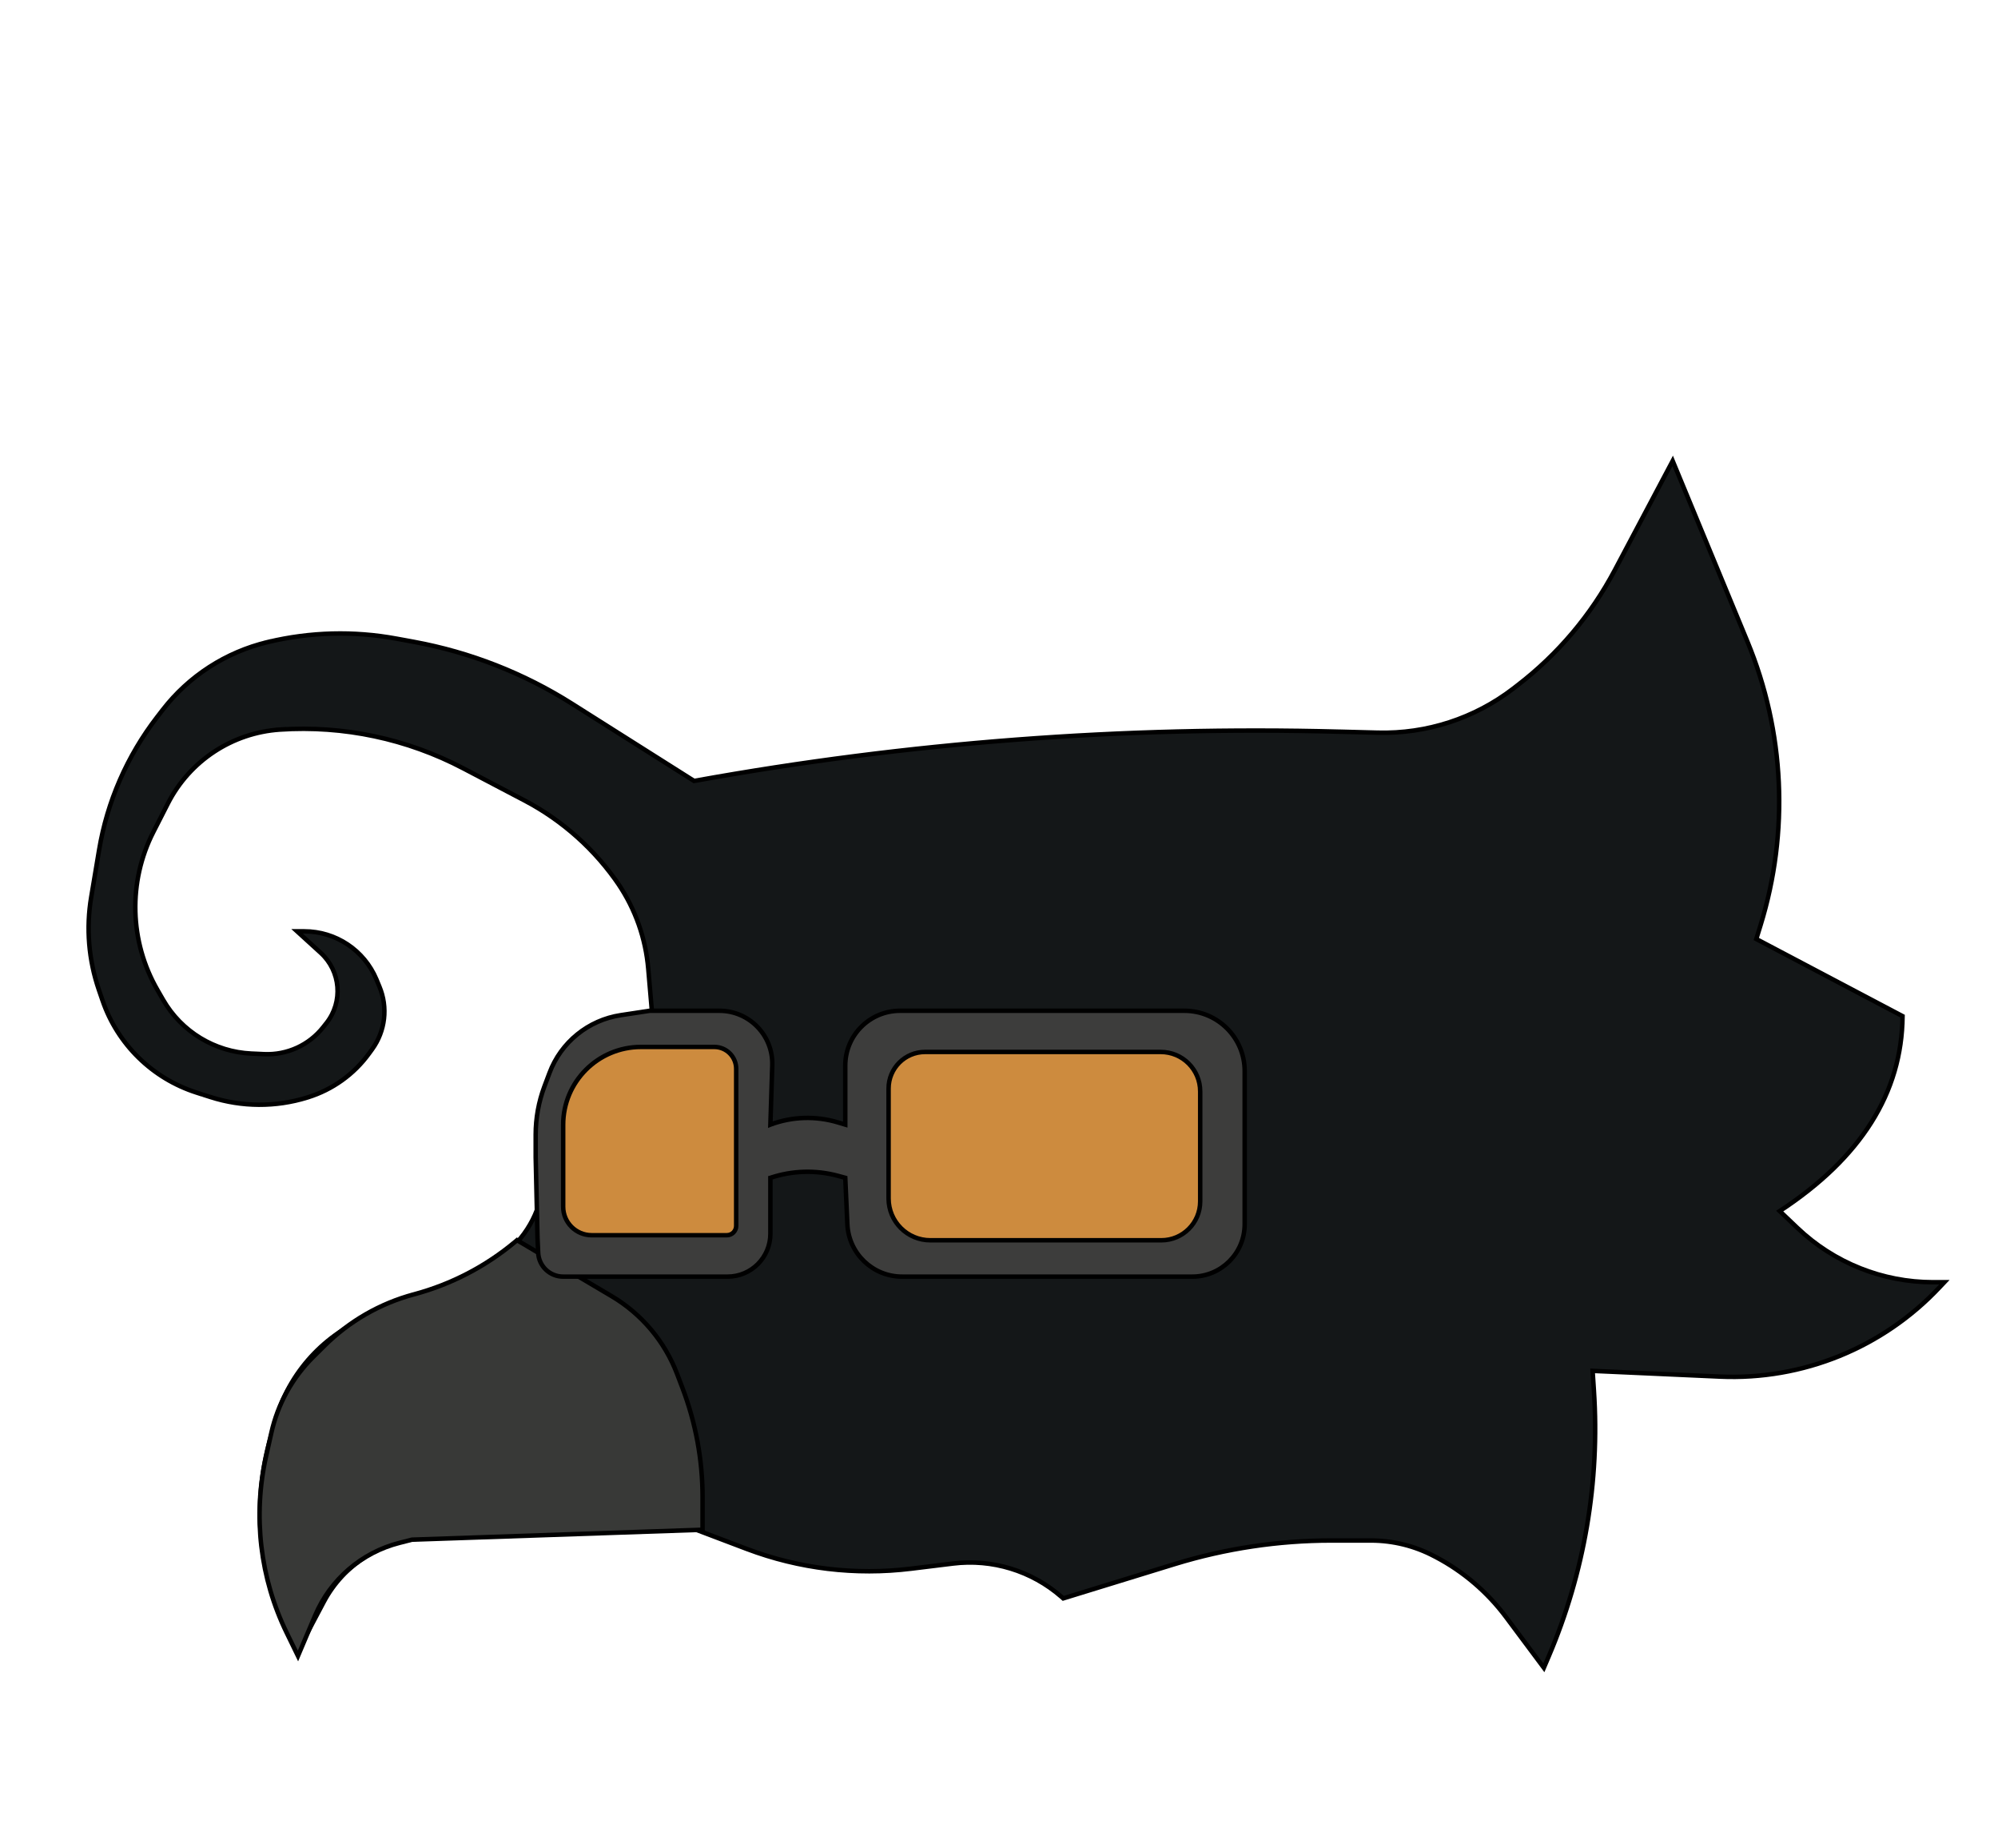 <?xml version="1.0" encoding="UTF-8" standalone="no"?>
<!DOCTYPE svg PUBLIC "-//W3C//DTD SVG 1.1//EN" "http://www.w3.org/Graphics/SVG/1.1/DTD/svg11.dtd">
<svg version="1.1" xmlns="http://www.w3.org/2000/svg" xmlns:xlink="http://www.w3.org/1999/xlink" preserveAspectRatio="xMidYMid meet" viewBox="83.937 98.169 446.92 412.762" width="441.92" height="408.76"><defs><path d="M84.94 99.17L526.86 107.17L526.86 507.93L84.94 507.93L84.94 99.17Z" id="e1YkdpLmUY"></path><path d="M172.61 240.69C163.09 238.93 153.32 239.19 143.91 241.44C141 242.14 146.65 240.78 143.77 241.47C134.44 243.71 126.16 249.06 120.3 256.65C118.01 259.62 121.14 255.57 119.08 258.23C112.37 266.93 107.91 277.14 106.1 287.98C105.39 292.2 105.24 293.08 104.34 298.48C103.17 305.43 103.76 312.56 106.05 319.23C107.28 322.82 106.02 319.13 106.88 321.65C110.24 331.43 118.02 339.05 127.87 342.21C130.66 343.11 127.27 342.02 131.03 343.22C138.05 345.47 145.6 345.51 152.65 343.33C154.38 342.79 150.61 343.96 152.8 343.28C158.32 341.57 163.13 338.12 166.51 333.45C167.6 331.95 166 334.16 167.18 332.53C170.13 328.46 170.75 323.14 168.8 318.5C167.77 316.03 168.89 318.7 168.13 316.88C165.4 310.38 159.05 306.15 152 306.15C151.78 306.15 151.25 306.15 150.39 306.15C153.21 308.72 154.97 310.33 155.68 310.97C160.16 315.06 160.72 321.91 156.96 326.67C155.8 328.14 157.71 325.72 156.23 327.59C153.06 331.61 148.14 333.85 143.03 333.62C139.83 333.47 142.36 333.59 140.16 333.49C131.97 333.11 124.54 328.59 120.44 321.49C118.17 317.56 120.73 321.99 119.16 319.27C112.89 308.4 112.55 295.09 118.25 283.92C120.47 279.57 119.03 282.4 121.51 277.53C126.38 268.01 135.89 261.74 146.57 261.03C150.92 260.74 143.14 261.25 146.59 261.03C160.79 260.08 174.98 263.09 187.58 269.71C192.91 272.51 194.67 273.43 201.26 276.89C209.8 281.38 217.09 287.92 222.49 295.91C223.6 297.56 220.65 293.18 222.24 295.55C226.06 301.2 228.36 307.74 228.94 314.53C229.06 315.94 229.36 319.47 229.85 325.12C227.72 325.32 226.39 325.44 225.86 325.49C217.02 326.31 209.64 332.55 207.37 341.12C207.25 341.57 206.95 342.69 206.48 344.49C205.98 353.55 205.67 359.21 205.54 361.48C205.18 367.98 202.09 374.03 197.03 378.12C196.24 378.76 194.27 380.35 191.12 382.9C178.3 387.79 170.28 390.84 167.08 392.06C156.58 396.06 148.58 404.79 145.52 415.61C144 420.97 145.6 415.31 144.41 419.53C140.24 434.25 141.71 449.99 148.53 463.69C148.78 464.18 149.4 465.42 150.39 467.41C153.57 461.4 155.57 457.64 156.36 456.13C160.86 447.64 169.55 442.2 179.16 441.87C187.16 441.6 207.17 440.91 239.2 439.82C245.47 442.19 249.4 443.68 250.97 444.28C262.68 448.71 275.29 450.23 287.72 448.7C292.35 448.13 291.44 448.24 297.1 447.55C305.86 446.47 314.67 449.16 321.33 454.96C321.39 455.01 321.53 455.13 321.77 455.34C335.07 451.25 343.38 448.69 346.7 447.67C358.06 444.18 369.88 442.4 381.76 442.4C385.03 442.4 385.23 442.4 390.58 442.4C395.53 442.4 400.4 443.61 404.77 445.92C406.71 446.94 403.71 445.35 405.1 446.09C411.27 449.34 416.63 453.93 420.8 459.51C421.93 461.03 424.75 464.81 429.27 470.86C429.84 469.52 430.2 468.68 430.35 468.34C438.35 449.59 441.81 429.21 440.47 408.87C440.43 408.28 440.33 406.81 440.18 404.46C455.36 405.14 464.86 405.57 468.65 405.74C487.17 406.57 505.12 399.27 517.8 385.75C517.94 385.6 518.29 385.23 518.86 384.63C517.51 384.63 516.66 384.63 516.33 384.63C505.04 384.63 494.18 380.29 486 372.5C485.47 372 484.15 370.74 482.03 368.72C491.12 362.77 497.95 356.16 502.53 348.89C507.11 341.63 509.43 333.7 509.51 325.12L476.79 307.87C477.3 306.22 477.62 305.18 477.75 304.77C484.18 283.92 483.14 261.49 474.8 241.33C472.57 235.95 467 222.48 458.09 200.94C451.18 213.98 446.86 222.13 445.13 225.39C439.81 235.42 432.4 244.19 423.4 251.11C420.53 253.32 425.36 249.61 422.43 251.86C413.75 258.53 403.05 262.01 392.11 261.72C375.86 261.3 388.57 261.63 383.45 261.5C335.19 260.22 286.92 263.9 239.4 272.48C239.38 272.49 239.31 272.5 239.2 272.52C224.63 263.31 215.53 257.55 211.89 255.25C201.11 248.43 189.12 243.73 176.58 241.42C172.9 240.74 177.2 241.53 172.61 240.69Z" id="b3fE4g08K"></path><path d="M176.47 387.36C168.93 389.39 162.05 393.35 156.51 398.85C154.58 400.77 156.21 399.14 154.03 401.31C149.33 405.97 146.07 411.87 144.63 418.32C143.47 423.48 144.13 420.54 143.45 423.57C140.47 436.89 142.1 450.83 148.09 463.09C148.42 463.78 149.26 465.49 150.59 468.22C152.64 463.39 153.91 460.36 154.43 459.16C157.84 451.09 164.82 445.08 173.31 442.92C173.68 442.82 174.61 442.58 176.09 442.21L241.09 439.99C241.09 436.12 241.09 433.7 241.09 432.73C241.09 424.36 239.56 416.06 236.57 408.23C235.48 405.36 236.52 408.1 235.38 405.11C232.6 397.83 227.44 391.71 220.73 387.74C217.91 386.07 210.87 381.9 199.59 375.23C199.38 375.41 199.24 375.52 199.19 375.57C192.61 381.08 184.9 385.09 176.62 387.32C174.29 387.95 179.01 386.68 176.47 387.36Z" id="b2UbIsasNU"></path><path d="M209.91 383.38C209.91 383.38 209.91 383.38 209.91 383.38C206.92 383.38 204.46 381.03 204.32 378.04C204.21 375.57 204.25 376.48 204.17 374.76C204.17 374.76 203.76 356.65 203.76 356.65C203.76 354.53 203.76 354.45 203.76 351.63C203.76 347.95 204.42 344.3 205.71 340.85C206.77 338.02 206.22 339.49 206.84 337.85C209.41 330.96 215.52 326 222.8 324.9C223.66 324.77 225.81 324.44 229.26 323.92C237.58 323.92 242.78 323.92 244.86 323.92C251.54 323.92 256.89 329.44 256.68 336.12C256.62 337.88 256.49 342.3 256.26 349.38C256.31 349.36 256.33 349.35 256.35 349.35C261.16 347.57 266.42 347.41 271.34 348.88C271.56 348.94 272.12 349.11 273.01 349.38C273.01 342.33 273.01 337.93 273.01 336.17C273.01 329.4 278.5 323.92 285.26 323.92C300.68 323.92 333.69 323.92 348.86 323.92C356.31 323.92 362.35 329.95 362.35 337.4C362.35 346.6 362.35 362.11 362.35 371.66C362.35 378.14 357.1 383.38 350.63 383.38C335.31 383.38 301.05 383.38 285.73 383.38C279.18 383.38 273.78 378.22 273.48 371.68C273.42 370.29 273.26 366.82 273.01 361.28C272.11 361.04 271.55 360.88 271.32 360.82C266.39 359.5 261.18 359.65 256.33 361.26C256.32 361.26 256.3 361.27 256.26 361.28C256.26 367.95 256.26 372.13 256.26 373.79C256.26 379.09 251.97 383.38 246.68 383.38C240.42 383.38 227.02 383.38 219.71 383.38C219.71 383.38 211.08 383.38 211.08 383.38C210.93 383.38 210.54 383.38 209.91 383.38Z" id="a3jPO4EbUF"></path><path d="M343.71 375.25C348.51 375.25 352.4 371.36 352.4 366.56C352.4 359.87 352.4 348.61 352.4 341.95C352.4 337.08 348.45 333.13 343.58 333.13C331.4 333.13 303.17 333.13 290.86 333.13C286.35 333.13 282.7 336.79 282.7 341.3C282.7 348.09 282.7 359.35 282.7 365.9C282.7 371.06 286.88 375.25 292.04 375.25C304.11 375.25 331.51 375.25 343.71 375.25Z" id="cjvAcSyB"></path><path d="M246.51 374.12C247.67 374.12 248.61 373.18 248.61 372.02C248.61 364.02 248.61 344.35 248.61 336.91C248.61 334.2 246.42 332.01 243.72 332.01C236.96 332.01 231.57 332.01 227.31 332.01C217.7 332.01 209.91 339.8 209.91 349.41C209.91 354.35 209.91 360.6 209.91 367.75C209.91 371.27 212.77 374.12 216.29 374.12C222.75 374.12 239.19 374.12 246.51 374.12Z" id="b2ZU8mxVrb"></path></defs><g><g></g><g><g><filter id="shadow16634334" x="85.76" y="182.94" width="461.1" height="306.92" filterUnits="userSpaceOnUse" primitiveUnits="userSpaceOnUse"><feFlood></feFlood><feComposite in2="SourceAlpha" operator="in"></feComposite><feGaussianBlur stdDeviation="1"></feGaussianBlur><feOffset dx="10" dy="1" result="afterOffset"></feOffset><feFlood flood-color="#fb7905" flood-opacity="0.46"></feFlood><feComposite in2="afterOffset" operator="in"></feComposite><feMorphology operator="dilate" radius="1"></feMorphology><feComposite in2="SourceAlpha" operator="out"></feComposite></filter><path d="M172.61 240.69C163.09 238.93 153.32 239.19 143.91 241.44C141 242.14 146.65 240.78 143.77 241.47C134.44 243.71 126.16 249.06 120.3 256.65C118.01 259.62 121.14 255.57 119.08 258.23C112.37 266.93 107.91 277.14 106.1 287.98C105.39 292.2 105.24 293.08 104.34 298.48C103.17 305.43 103.76 312.56 106.05 319.23C107.28 322.82 106.02 319.13 106.88 321.65C110.24 331.43 118.02 339.05 127.87 342.21C130.66 343.11 127.27 342.02 131.03 343.22C138.05 345.47 145.6 345.51 152.65 343.33C154.38 342.79 150.61 343.96 152.8 343.28C158.32 341.57 163.13 338.12 166.51 333.45C167.6 331.95 166 334.16 167.18 332.53C170.13 328.46 170.75 323.14 168.8 318.5C167.77 316.03 168.89 318.7 168.13 316.88C165.4 310.38 159.05 306.15 152 306.15C151.78 306.15 151.25 306.15 150.39 306.15C153.21 308.72 154.97 310.33 155.68 310.97C160.16 315.06 160.72 321.91 156.96 326.67C155.8 328.14 157.71 325.72 156.23 327.59C153.06 331.61 148.14 333.85 143.03 333.62C139.83 333.47 142.36 333.59 140.16 333.49C131.97 333.11 124.54 328.59 120.44 321.49C118.17 317.56 120.73 321.99 119.16 319.27C112.89 308.4 112.55 295.09 118.25 283.92C120.47 279.57 119.03 282.4 121.51 277.53C126.38 268.01 135.89 261.74 146.57 261.03C150.92 260.74 143.14 261.25 146.59 261.03C160.79 260.08 174.98 263.09 187.58 269.71C192.91 272.51 194.67 273.43 201.26 276.89C209.8 281.38 217.09 287.92 222.49 295.91C223.6 297.56 220.65 293.18 222.24 295.55C226.06 301.2 228.36 307.74 228.94 314.53C229.06 315.94 229.36 319.47 229.85 325.12C227.72 325.32 226.39 325.44 225.86 325.49C217.02 326.31 209.64 332.55 207.37 341.12C207.25 341.57 206.95 342.69 206.48 344.49C205.98 353.55 205.67 359.21 205.54 361.48C205.18 367.98 202.09 374.03 197.03 378.12C196.24 378.76 194.27 380.35 191.12 382.9C178.3 387.79 170.28 390.84 167.08 392.06C156.58 396.06 148.58 404.79 145.52 415.61C144 420.97 145.6 415.31 144.41 419.53C140.24 434.25 141.71 449.99 148.53 463.69C148.78 464.18 149.4 465.42 150.39 467.41C153.57 461.4 155.57 457.64 156.36 456.13C160.86 447.64 169.55 442.2 179.16 441.87C187.16 441.6 207.17 440.91 239.2 439.82C245.47 442.19 249.4 443.68 250.97 444.28C262.68 448.71 275.29 450.23 287.72 448.7C292.35 448.13 291.44 448.24 297.1 447.55C305.86 446.47 314.67 449.16 321.33 454.96C321.39 455.01 321.53 455.13 321.77 455.34C335.07 451.25 343.38 448.69 346.7 447.67C358.06 444.18 369.88 442.4 381.76 442.4C385.03 442.4 385.23 442.4 390.58 442.4C395.53 442.4 400.4 443.61 404.77 445.92C406.71 446.94 403.71 445.35 405.1 446.09C411.27 449.34 416.63 453.93 420.8 459.51C421.93 461.03 424.75 464.81 429.27 470.86C429.84 469.52 430.2 468.68 430.35 468.34C438.35 449.59 441.81 429.21 440.47 408.87C440.43 408.28 440.33 406.81 440.18 404.46C455.36 405.14 464.86 405.57 468.65 405.74C487.17 406.57 505.12 399.27 517.8 385.75C517.94 385.6 518.29 385.23 518.86 384.63C517.51 384.63 516.66 384.63 516.33 384.63C505.04 384.63 494.18 380.29 486 372.5C485.47 372 484.15 370.74 482.03 368.72C491.12 362.77 497.95 356.16 502.53 348.89C507.11 341.63 509.43 333.7 509.51 325.12L476.79 307.87C477.3 306.22 477.62 305.18 477.75 304.77C484.18 283.92 483.14 261.49 474.8 241.33C472.57 235.95 467 222.48 458.09 200.94C451.18 213.98 446.86 222.13 445.13 225.39C439.81 235.42 432.4 244.19 423.4 251.11C420.53 253.32 425.36 249.61 422.43 251.86C413.75 258.53 403.05 262.01 392.11 261.72C375.86 261.3 388.57 261.63 383.45 261.5C335.19 260.22 286.92 263.9 239.4 272.48C239.38 272.49 239.31 272.5 239.2 272.52C224.63 263.31 215.53 257.55 211.89 255.25C201.11 248.43 189.12 243.73 176.58 241.42C172.9 240.74 177.2 241.53 172.61 240.69Z" id="a19293W8Yu" fill="white" fill-opacity="1" filter="url(#shadow16634334)"></path></g><use xlink:href="#b3fE4g08K" opacity="1" fill="#141718" fill-opacity="1"></use><g><use xlink:href="#b3fE4g08K" opacity="1" fill-opacity="0" stroke="#000000" stroke-width="1" stroke-opacity="1"></use></g></g><g><use xlink:href="#b2UbIsasNU" opacity="1" fill="#383937" fill-opacity="1"></use><g><use xlink:href="#b2UbIsasNU" opacity="1" fill-opacity="0" stroke="#000000" stroke-width="1" stroke-opacity="1"></use></g></g><g><use xlink:href="#a3jPO4EbUF" opacity="1" fill="#3d3d3c" fill-opacity="1"></use><g><use xlink:href="#a3jPO4EbUF" opacity="1" fill-opacity="0" stroke="#000000" stroke-width="1" stroke-opacity="1"></use></g></g><g><use xlink:href="#cjvAcSyB" opacity="1" fill="#cd8b3e" fill-opacity="1"></use><g><use xlink:href="#cjvAcSyB" opacity="1" fill-opacity="0" stroke="#000000" stroke-width="1" stroke-opacity="1"></use></g></g><g><use xlink:href="#b2ZU8mxVrb" opacity="1" fill="#cd8b3e" fill-opacity="1"></use><g><use xlink:href="#b2ZU8mxVrb" opacity="1" fill-opacity="0" stroke="#000000" stroke-width="1" stroke-opacity="1"></use></g></g></g></svg>